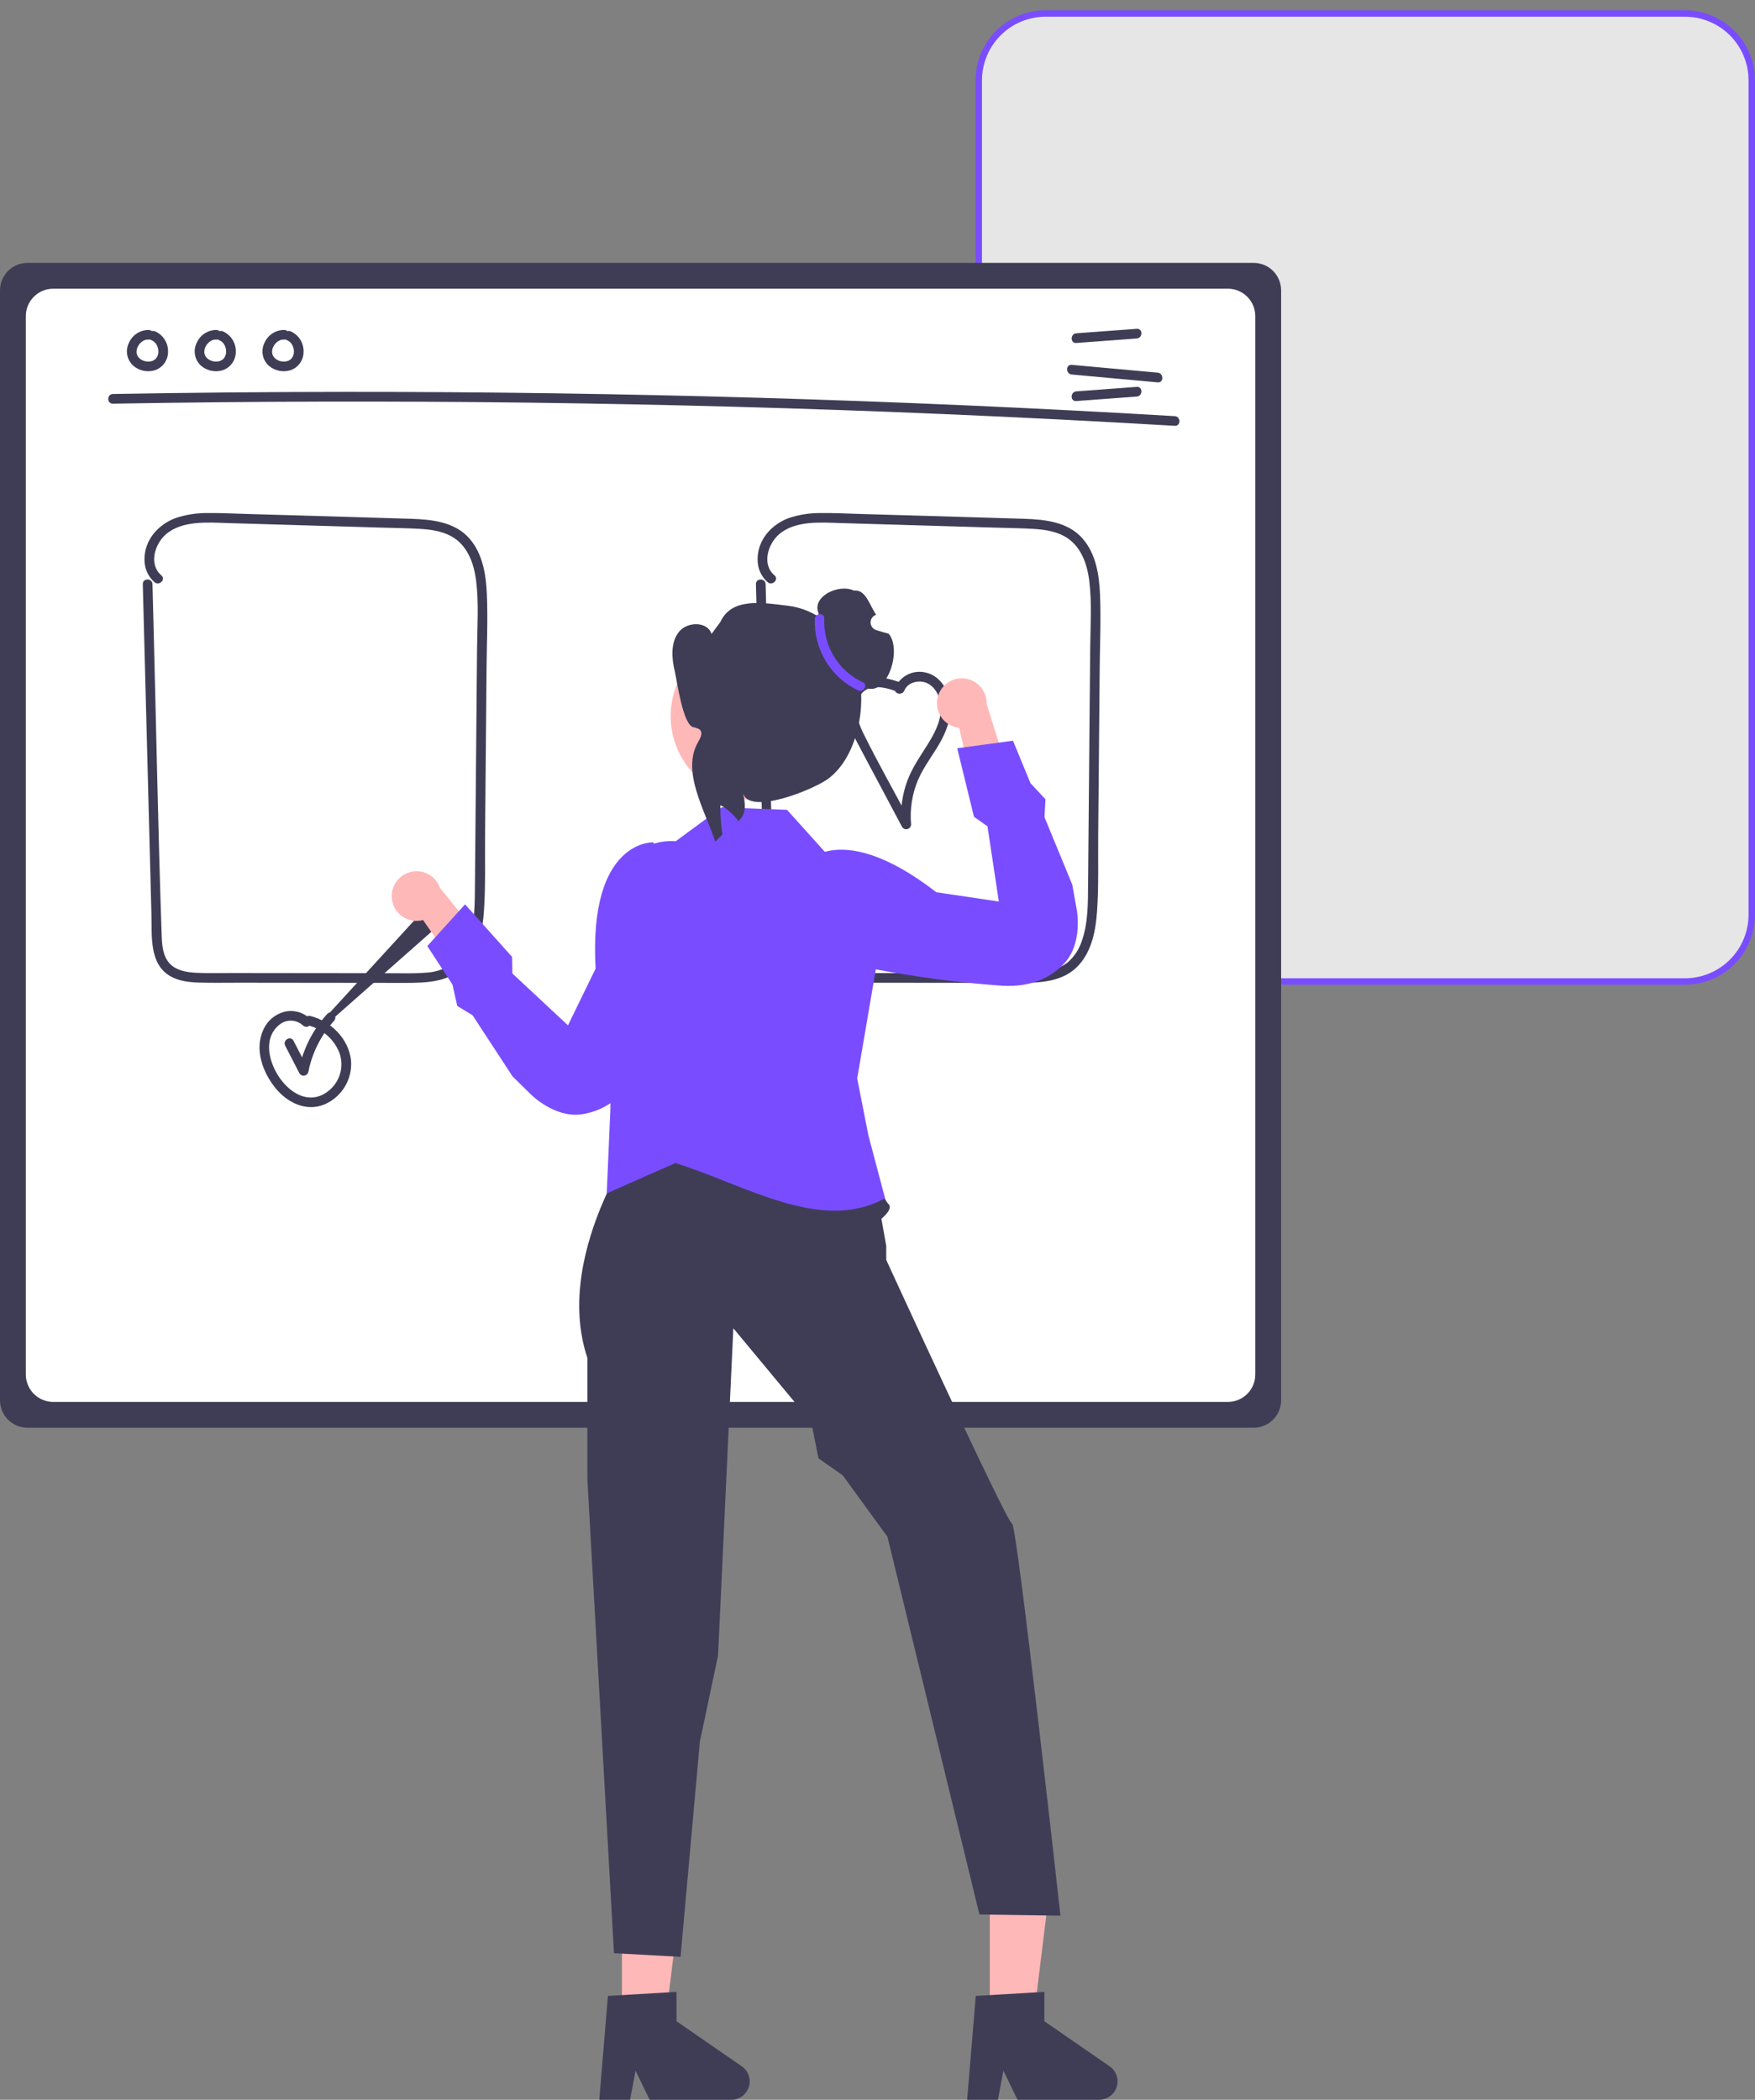 <svg width="107" height="128" viewBox="0 0 107 128" fill="none" xmlns="http://www.w3.org/2000/svg">
<rect x="0" y="0" width="107" height="128" fill="#808080" stroke="none"/>
<path d="M102.729 59.833H63.748C62.667 59.831 61.632 59.402 60.868 58.638C60.105 57.875 59.675 56.84 59.674 55.76V4.895C59.675 3.815 60.105 2.78 60.868 2.016C61.632 1.252 62.668 0.823 63.748 0.822H102.729C103.809 0.823 104.845 1.252 105.609 2.016C106.372 2.78 106.802 3.815 106.803 4.895V55.76C106.802 56.84 106.372 57.875 105.609 58.638C104.845 59.402 103.809 59.831 102.729 59.833Z" fill="#E6E6E6"/>
<path d="M102.729 60.029H63.748C62.615 60.028 61.53 59.578 60.729 58.777C59.929 57.977 59.478 56.891 59.477 55.76V4.895C59.478 3.763 59.929 2.677 60.729 1.877C61.53 1.077 62.615 0.626 63.748 0.625H102.729C103.862 0.626 104.947 1.077 105.748 1.877C106.548 2.677 106.999 3.763 107 4.895V55.76C106.999 56.891 106.548 57.977 105.748 58.777C104.947 59.578 103.862 60.028 102.729 60.029ZM63.748 1.018C62.72 1.02 61.734 1.428 61.007 2.155C60.281 2.882 59.872 3.867 59.87 4.895V55.76C59.872 56.787 60.281 57.772 61.007 58.499C61.734 59.226 62.72 59.635 63.748 59.636H102.729C103.757 59.635 104.743 59.226 105.47 58.499C106.196 57.772 106.605 56.787 106.606 55.76V4.895C106.605 3.867 106.196 2.882 105.47 2.155C104.743 1.428 103.757 1.02 102.729 1.018H63.748Z" fill="#794DFF"/>
<path d="M76.436 87.035H1.672C1.229 87.034 0.804 86.858 0.49 86.544C0.177 86.231 0.001 85.806 0 85.363V17.697C0 17.254 0.177 16.829 0.49 16.515C0.804 16.202 1.229 16.026 1.672 16.025H76.436C76.879 16.026 77.304 16.202 77.618 16.515C77.931 16.829 78.107 17.254 78.108 17.697V85.363C78.107 85.806 77.931 86.231 77.618 86.544C77.304 86.858 76.879 87.034 76.436 87.035Z" fill="#3F3D56"/>
<path d="M74.861 85.461H3.246C2.803 85.46 2.378 85.284 2.064 84.971C1.751 84.657 1.574 84.232 1.574 83.789V19.271C1.574 18.827 1.751 18.402 2.064 18.089C2.378 17.775 2.803 17.599 3.246 17.599H74.861C75.305 17.599 75.73 17.775 76.043 18.089C76.357 18.402 76.533 18.827 76.534 19.271V83.789C76.533 84.232 76.357 84.657 76.043 84.971C75.73 85.284 75.305 85.46 74.861 85.461Z" fill="white"/>
<path d="M6.885 24.608C15.313 24.462 23.742 24.441 32.172 24.545C40.6 24.65 49.026 24.881 57.449 25.238C62.176 25.439 66.9 25.679 71.623 25.958C72.002 25.981 72.001 25.391 71.623 25.368C63.208 24.87 54.788 24.498 46.361 24.251C37.935 24.004 29.507 23.884 21.076 23.889C16.346 23.892 11.615 23.935 6.885 24.018C6.506 24.024 6.505 24.615 6.885 24.608Z" fill="#3F3D56"/>
<path d="M65.62 20.908L69.306 20.634C69.682 20.606 69.685 20.015 69.306 20.044L65.62 20.318C65.244 20.346 65.241 20.936 65.62 20.908Z" fill="#3F3D56"/>
<path d="M65.62 24.448L69.306 24.174C69.682 24.146 69.685 23.556 69.306 23.584L65.62 23.858C65.244 23.886 65.241 24.477 65.62 24.448Z" fill="#3F3D56"/>
<path d="M65.343 22.831L70.582 23.308C70.961 23.342 70.958 22.752 70.582 22.717L65.343 22.241C64.965 22.207 64.967 22.797 65.343 22.831Z" fill="#3F3D56"/>
<path d="M9.066 20.114C8.809 20.113 8.558 20.187 8.344 20.327C8.129 20.467 7.961 20.667 7.859 20.902C7.745 21.132 7.71 21.393 7.759 21.646C7.808 21.898 7.938 22.127 8.13 22.298C8.309 22.451 8.525 22.556 8.757 22.603C8.988 22.65 9.228 22.638 9.453 22.567C9.684 22.486 9.884 22.336 10.026 22.138C10.167 21.939 10.244 21.701 10.245 21.457C10.255 21.186 10.182 20.919 10.035 20.691C9.888 20.463 9.674 20.286 9.423 20.184C9.347 20.164 9.267 20.174 9.199 20.213C9.131 20.251 9.081 20.315 9.06 20.39C9.041 20.466 9.052 20.546 9.091 20.613C9.129 20.681 9.192 20.731 9.266 20.753C9.317 20.773 9.219 20.728 9.267 20.754C9.287 20.765 9.307 20.775 9.326 20.786C9.343 20.796 9.359 20.807 9.375 20.817C9.43 20.853 9.348 20.791 9.383 20.823C9.413 20.851 9.444 20.878 9.471 20.909C9.482 20.921 9.523 20.954 9.491 20.931C9.467 20.913 9.482 20.918 9.491 20.932C9.498 20.942 9.506 20.953 9.513 20.963C9.536 20.998 9.557 21.034 9.575 21.071C9.58 21.08 9.584 21.089 9.588 21.097C9.596 21.113 9.608 21.118 9.589 21.098C9.57 21.078 9.582 21.08 9.589 21.098C9.593 21.11 9.598 21.122 9.602 21.135C9.616 21.174 9.628 21.215 9.637 21.256C9.641 21.275 9.645 21.294 9.649 21.313C9.662 21.381 9.647 21.271 9.65 21.322C9.653 21.363 9.656 21.405 9.655 21.447C9.655 21.467 9.654 21.486 9.652 21.505C9.652 21.515 9.651 21.524 9.65 21.534C9.647 21.58 9.647 21.517 9.653 21.513C9.64 21.552 9.631 21.593 9.627 21.634C9.621 21.652 9.615 21.67 9.609 21.688C9.589 21.752 9.629 21.654 9.607 21.697C9.589 21.734 9.568 21.77 9.546 21.805C9.537 21.82 9.5 21.853 9.53 21.83C9.562 21.805 9.513 21.848 9.503 21.859C9.489 21.873 9.475 21.887 9.461 21.9C9.452 21.909 9.442 21.918 9.432 21.925C9.43 21.924 9.481 21.891 9.453 21.909C9.418 21.931 9.385 21.955 9.348 21.975C9.344 21.977 9.297 21.999 9.297 22C9.295 21.992 9.358 21.977 9.314 21.991C9.305 21.994 9.297 21.998 9.287 22.001C9.248 22.014 9.208 22.025 9.168 22.033C9.158 22.035 9.148 22.036 9.139 22.038C9.109 22.046 9.168 22.033 9.17 22.034C9.148 22.033 9.125 22.035 9.103 22.04C9.061 22.043 9.019 22.043 8.977 22.04C8.968 22.04 8.958 22.039 8.948 22.038C8.926 22.037 8.909 22.021 8.939 22.038C8.962 22.052 8.96 22.042 8.94 22.038C8.93 22.036 8.921 22.035 8.911 22.033C8.87 22.025 8.829 22.015 8.788 22.003C8.767 21.996 8.745 21.989 8.724 21.981C8.715 21.979 8.706 21.975 8.697 21.971C8.697 21.968 8.752 21.997 8.723 21.982C8.686 21.962 8.648 21.945 8.612 21.923C8.593 21.912 8.574 21.899 8.556 21.887C8.547 21.882 8.54 21.876 8.532 21.87C8.533 21.867 8.578 21.909 8.554 21.887C8.524 21.858 8.492 21.833 8.464 21.802C8.457 21.795 8.451 21.788 8.445 21.781L8.439 21.774C8.423 21.754 8.422 21.754 8.438 21.774C8.453 21.779 8.453 21.796 8.438 21.774C8.432 21.766 8.427 21.758 8.422 21.75C8.398 21.716 8.377 21.679 8.361 21.641C8.362 21.64 8.386 21.712 8.368 21.658C8.364 21.647 8.36 21.637 8.357 21.627C8.35 21.607 8.344 21.586 8.339 21.565C8.334 21.544 8.331 21.523 8.326 21.502C8.317 21.468 8.331 21.53 8.33 21.528C8.325 21.523 8.327 21.493 8.326 21.486C8.324 21.44 8.329 21.395 8.33 21.349C8.331 21.313 8.327 21.377 8.326 21.375C8.327 21.364 8.328 21.353 8.332 21.343C8.337 21.319 8.342 21.295 8.349 21.271C8.356 21.243 8.365 21.216 8.375 21.189C8.378 21.179 8.383 21.169 8.386 21.159C8.399 21.122 8.362 21.204 8.382 21.171C8.41 21.125 8.431 21.075 8.461 21.029C8.468 21.019 8.511 20.959 8.488 20.989C8.465 21.019 8.511 20.962 8.52 20.952C8.556 20.912 8.599 20.879 8.636 20.84C8.659 20.818 8.621 20.852 8.619 20.853C8.63 20.845 8.642 20.836 8.653 20.828C8.674 20.814 8.695 20.801 8.716 20.788C8.741 20.774 8.768 20.764 8.791 20.748C8.819 20.731 8.77 20.756 8.769 20.757C8.782 20.75 8.795 20.745 8.809 20.742C8.832 20.734 8.931 20.691 8.952 20.704C8.951 20.703 8.876 20.71 8.937 20.706C8.951 20.705 8.965 20.704 8.979 20.703C9.008 20.702 9.037 20.703 9.066 20.704C9.144 20.704 9.219 20.673 9.274 20.617C9.329 20.562 9.36 20.487 9.361 20.409C9.359 20.332 9.328 20.258 9.273 20.203C9.218 20.148 9.144 20.116 9.066 20.114Z" fill="#3F3D56"/>
<path d="M13.198 20.114C12.941 20.113 12.69 20.187 12.476 20.327C12.261 20.467 12.092 20.667 11.991 20.902C11.877 21.132 11.842 21.393 11.891 21.646C11.94 21.898 12.07 22.127 12.261 22.298C12.441 22.451 12.657 22.556 12.889 22.603C13.12 22.65 13.36 22.638 13.585 22.567C13.816 22.486 14.016 22.336 14.157 22.138C14.299 21.939 14.376 21.701 14.377 21.457C14.387 21.186 14.314 20.919 14.167 20.691C14.02 20.463 13.806 20.286 13.555 20.184C13.479 20.164 13.399 20.174 13.331 20.213C13.263 20.251 13.213 20.315 13.192 20.39C13.173 20.466 13.184 20.546 13.222 20.613C13.261 20.681 13.323 20.731 13.398 20.753C13.449 20.773 13.351 20.728 13.399 20.754C13.419 20.765 13.439 20.775 13.458 20.786C13.475 20.796 13.49 20.807 13.506 20.817C13.562 20.853 13.479 20.791 13.515 20.823C13.545 20.851 13.575 20.878 13.603 20.909C13.614 20.921 13.655 20.954 13.623 20.931C13.598 20.913 13.614 20.918 13.623 20.932C13.63 20.942 13.638 20.953 13.645 20.963C13.668 20.998 13.689 21.034 13.707 21.071C13.712 21.08 13.716 21.089 13.72 21.097C13.728 21.113 13.74 21.118 13.721 21.098C13.702 21.078 13.714 21.08 13.721 21.098C13.725 21.11 13.73 21.122 13.734 21.135C13.748 21.174 13.76 21.215 13.769 21.256C13.773 21.275 13.777 21.294 13.78 21.313C13.794 21.381 13.778 21.271 13.782 21.322C13.784 21.363 13.787 21.405 13.787 21.447C13.786 21.467 13.786 21.486 13.784 21.505C13.784 21.515 13.783 21.524 13.782 21.534C13.779 21.58 13.779 21.517 13.785 21.513C13.772 21.552 13.763 21.593 13.758 21.634C13.753 21.652 13.747 21.67 13.741 21.688C13.72 21.752 13.76 21.654 13.739 21.697C13.72 21.734 13.7 21.77 13.678 21.805C13.668 21.82 13.632 21.853 13.662 21.83C13.694 21.805 13.645 21.848 13.635 21.859C13.621 21.873 13.607 21.887 13.593 21.9C13.584 21.909 13.574 21.918 13.563 21.925C13.562 21.924 13.613 21.891 13.585 21.909C13.55 21.931 13.517 21.955 13.48 21.975C13.476 21.977 13.428 21.999 13.429 22C13.427 21.992 13.489 21.977 13.446 21.991C13.437 21.994 13.428 21.998 13.419 22.001C13.38 22.014 13.34 22.025 13.299 22.033C13.29 22.035 13.28 22.036 13.271 22.038C13.241 22.046 13.3 22.033 13.302 22.034C13.28 22.033 13.257 22.035 13.235 22.04C13.193 22.043 13.151 22.043 13.109 22.04C13.1 22.04 13.09 22.039 13.08 22.038C13.058 22.037 13.041 22.021 13.071 22.038C13.094 22.052 13.092 22.042 13.072 22.038C13.062 22.036 13.053 22.035 13.043 22.033C13.002 22.025 12.961 22.015 12.92 22.003C12.899 21.996 12.877 21.989 12.856 21.981C12.847 21.979 12.838 21.975 12.829 21.971C12.829 21.968 12.884 21.997 12.855 21.982C12.818 21.962 12.78 21.945 12.744 21.923C12.725 21.912 12.706 21.899 12.687 21.887C12.679 21.882 12.671 21.876 12.664 21.87C12.665 21.867 12.71 21.909 12.686 21.887C12.656 21.858 12.624 21.833 12.596 21.802C12.589 21.795 12.583 21.788 12.577 21.781L12.57 21.774C12.554 21.754 12.554 21.754 12.569 21.774C12.585 21.779 12.584 21.796 12.57 21.774C12.564 21.766 12.559 21.758 12.553 21.75C12.529 21.716 12.509 21.679 12.492 21.641C12.494 21.64 12.518 21.712 12.499 21.658C12.496 21.647 12.492 21.637 12.489 21.627C12.482 21.607 12.476 21.586 12.471 21.565C12.466 21.544 12.463 21.523 12.458 21.502C12.449 21.468 12.463 21.53 12.461 21.528C12.457 21.523 12.459 21.493 12.458 21.486C12.456 21.44 12.461 21.395 12.462 21.349C12.463 21.313 12.459 21.377 12.458 21.375C12.458 21.364 12.46 21.353 12.464 21.343C12.469 21.319 12.474 21.295 12.481 21.271C12.488 21.243 12.497 21.216 12.507 21.189C12.51 21.179 12.515 21.169 12.518 21.159C12.53 21.122 12.493 21.204 12.514 21.171C12.542 21.125 12.563 21.075 12.593 21.029C12.6 21.019 12.643 20.959 12.62 20.989C12.597 21.019 12.643 20.962 12.652 20.952C12.688 20.912 12.731 20.879 12.768 20.84C12.79 20.818 12.753 20.852 12.751 20.853C12.762 20.845 12.773 20.836 12.785 20.828C12.806 20.814 12.827 20.801 12.848 20.788C12.872 20.774 12.9 20.764 12.923 20.748C12.951 20.731 12.902 20.756 12.901 20.757C12.914 20.75 12.927 20.745 12.941 20.742C12.963 20.734 13.063 20.691 13.084 20.704C13.083 20.703 13.008 20.71 13.069 20.706C13.083 20.705 13.097 20.704 13.111 20.703C13.14 20.702 13.169 20.703 13.198 20.704C13.276 20.704 13.351 20.673 13.406 20.617C13.461 20.562 13.492 20.487 13.493 20.409C13.491 20.332 13.459 20.258 13.404 20.203C13.35 20.148 13.275 20.116 13.198 20.114Z" fill="#3F3D56"/>
<path d="M17.329 20.114C17.073 20.113 16.822 20.187 16.608 20.327C16.393 20.467 16.224 20.667 16.123 20.902C16.009 21.132 15.974 21.393 16.023 21.646C16.072 21.898 16.202 22.127 16.393 22.298C16.573 22.451 16.789 22.556 17.02 22.603C17.252 22.65 17.492 22.638 17.717 22.567C17.948 22.486 18.148 22.336 18.289 22.138C18.431 21.939 18.508 21.701 18.509 21.457C18.519 21.186 18.446 20.919 18.299 20.691C18.151 20.463 17.938 20.286 17.687 20.184C17.611 20.164 17.531 20.174 17.463 20.213C17.395 20.251 17.345 20.315 17.323 20.39C17.305 20.466 17.316 20.546 17.354 20.613C17.393 20.681 17.455 20.731 17.53 20.753C17.581 20.773 17.483 20.728 17.531 20.754C17.55 20.765 17.571 20.775 17.59 20.786C17.606 20.796 17.622 20.807 17.638 20.817C17.693 20.853 17.611 20.791 17.647 20.823C17.677 20.851 17.707 20.878 17.735 20.909C17.746 20.921 17.787 20.954 17.755 20.931C17.73 20.913 17.745 20.918 17.755 20.932C17.762 20.942 17.77 20.953 17.776 20.963C17.799 20.998 17.82 21.034 17.839 21.071C17.843 21.08 17.848 21.089 17.852 21.097C17.86 21.113 17.872 21.118 17.853 21.098C17.834 21.078 17.846 21.08 17.853 21.098C17.857 21.11 17.862 21.122 17.866 21.135C17.88 21.174 17.891 21.215 17.901 21.256C17.905 21.275 17.909 21.294 17.912 21.313C17.925 21.381 17.91 21.271 17.914 21.322C17.916 21.363 17.919 21.405 17.919 21.447C17.918 21.467 17.917 21.486 17.916 21.505C17.915 21.515 17.914 21.524 17.914 21.534C17.911 21.58 17.91 21.517 17.917 21.513C17.904 21.552 17.895 21.593 17.89 21.634C17.885 21.652 17.879 21.67 17.873 21.688C17.852 21.752 17.892 21.654 17.87 21.697C17.852 21.734 17.832 21.77 17.81 21.805C17.8 21.82 17.764 21.853 17.794 21.83C17.826 21.805 17.777 21.848 17.766 21.859C17.753 21.873 17.739 21.887 17.725 21.9C17.715 21.909 17.706 21.918 17.695 21.925C17.693 21.924 17.745 21.891 17.717 21.909C17.682 21.931 17.649 21.955 17.612 21.975C17.608 21.977 17.56 21.999 17.561 22C17.558 21.992 17.621 21.977 17.578 21.991C17.569 21.994 17.56 21.998 17.551 22.001C17.512 22.014 17.472 22.025 17.431 22.033C17.422 22.035 17.412 22.036 17.403 22.038C17.372 22.046 17.432 22.033 17.434 22.034C17.411 22.033 17.389 22.035 17.367 22.04C17.325 22.043 17.283 22.043 17.241 22.04C17.231 22.04 17.222 22.039 17.212 22.038C17.189 22.037 17.173 22.021 17.203 22.038C17.226 22.052 17.224 22.042 17.204 22.038C17.194 22.036 17.184 22.035 17.175 22.033C17.134 22.025 17.093 22.015 17.052 22.003C17.03 21.996 17.009 21.989 16.988 21.981C16.978 21.979 16.969 21.975 16.961 21.971C16.96 21.968 17.016 21.997 16.987 21.982C16.95 21.962 16.912 21.945 16.876 21.923C16.856 21.912 16.838 21.899 16.819 21.887C16.811 21.882 16.803 21.876 16.796 21.87C16.797 21.867 16.842 21.909 16.818 21.887C16.788 21.858 16.756 21.833 16.728 21.802C16.721 21.795 16.715 21.788 16.709 21.781L16.702 21.774C16.686 21.754 16.686 21.754 16.701 21.774C16.717 21.779 16.716 21.796 16.701 21.774C16.696 21.766 16.691 21.758 16.685 21.75C16.661 21.716 16.641 21.679 16.624 21.641C16.626 21.64 16.65 21.712 16.631 21.658C16.628 21.647 16.624 21.637 16.62 21.627C16.614 21.607 16.608 21.586 16.603 21.565C16.598 21.544 16.595 21.523 16.59 21.502C16.581 21.468 16.595 21.53 16.593 21.528C16.588 21.523 16.59 21.493 16.59 21.486C16.588 21.44 16.593 21.395 16.594 21.349C16.594 21.313 16.591 21.377 16.59 21.375C16.59 21.364 16.592 21.353 16.596 21.343C16.601 21.319 16.606 21.295 16.613 21.271C16.62 21.243 16.629 21.216 16.638 21.189C16.642 21.179 16.646 21.169 16.65 21.159C16.662 21.122 16.625 21.204 16.646 21.171C16.674 21.125 16.695 21.075 16.724 21.029C16.732 21.019 16.774 20.959 16.752 20.989C16.729 21.019 16.775 20.962 16.784 20.952C16.82 20.912 16.863 20.879 16.9 20.84C16.922 20.818 16.884 20.852 16.882 20.853C16.894 20.845 16.905 20.836 16.917 20.828C16.938 20.814 16.959 20.801 16.98 20.788C17.004 20.774 17.032 20.764 17.055 20.748C17.083 20.731 17.034 20.756 17.033 20.757C17.046 20.75 17.059 20.745 17.073 20.742C17.095 20.734 17.195 20.691 17.216 20.704C17.215 20.703 17.14 20.71 17.2 20.706C17.215 20.705 17.229 20.704 17.243 20.703C17.272 20.702 17.301 20.703 17.329 20.704C17.408 20.704 17.482 20.673 17.538 20.617C17.593 20.562 17.624 20.487 17.625 20.409C17.623 20.332 17.591 20.258 17.536 20.203C17.481 20.148 17.407 20.116 17.329 20.114Z" fill="#3F3D56"/>
<path d="M8.706 35.611L8.969 45.683L9.233 55.755C9.266 57.026 9.086 58.759 10.376 59.504C10.914 59.814 11.557 59.882 12.166 59.899C12.975 59.922 13.787 59.905 14.597 59.906L24.68 59.917C26.005 59.918 27.46 59.88 28.409 58.813C29.201 57.922 29.426 56.688 29.505 55.536C29.61 54.016 29.56 52.476 29.573 50.953L29.619 45.891L29.664 40.829C29.678 39.291 29.75 37.741 29.683 36.204C29.631 35.032 29.433 33.78 28.647 32.858C27.751 31.808 26.335 31.667 25.043 31.625C21.702 31.518 18.36 31.428 15.019 31.33C14.251 31.307 13.48 31.266 12.711 31.276C12.027 31.263 11.345 31.367 10.697 31.584C9.616 31.989 8.773 32.959 8.81 34.162C8.813 34.414 8.868 34.662 8.973 34.891C9.079 35.12 9.231 35.325 9.421 35.491C9.709 35.734 10.128 35.319 9.838 35.073C9.05 34.407 9.432 33.159 10.12 32.568C11.117 31.712 12.681 31.851 13.897 31.887L23.362 32.166C24.096 32.188 24.832 32.195 25.565 32.238C26.22 32.276 26.904 32.361 27.489 32.677C28.502 33.221 28.898 34.34 29.031 35.421C29.198 36.781 29.097 38.185 29.085 39.551L29.042 44.368L28.957 53.902C28.946 55.061 28.964 56.258 28.574 57.367C28.406 57.881 28.099 58.339 27.687 58.689C27.169 59.065 26.55 59.277 25.91 59.297C25.192 59.355 24.465 59.327 23.745 59.326L21.286 59.323L16.564 59.318L14.105 59.315C13.386 59.315 12.662 59.34 11.945 59.3C11.394 59.27 10.779 59.175 10.373 58.765C9.919 58.306 9.876 57.598 9.856 56.989C9.638 50.651 9.524 44.308 9.358 37.969L9.296 35.611C9.287 35.232 8.696 35.23 8.706 35.611Z" fill="#3F3D56"/>
<path d="M46.088 35.611L46.351 45.683L46.614 55.755C46.648 57.026 46.468 58.759 47.757 59.504C48.295 59.814 48.938 59.882 49.548 59.899C50.357 59.922 51.169 59.905 51.978 59.906L62.062 59.917C63.386 59.918 64.842 59.88 65.791 58.813C66.583 57.922 66.808 56.688 66.887 55.536C66.992 54.016 66.942 52.476 66.955 50.953L67.001 45.891L67.046 40.829C67.059 39.291 67.132 37.741 67.065 36.204C67.013 35.032 66.815 33.78 66.029 32.858C65.133 31.808 63.717 31.667 62.425 31.625C59.084 31.518 55.742 31.428 52.401 31.33C51.632 31.307 50.861 31.266 50.092 31.276C49.408 31.263 48.727 31.367 48.079 31.584C46.998 31.989 46.154 32.959 46.192 34.162C46.194 34.414 46.25 34.662 46.355 34.891C46.46 35.12 46.613 35.325 46.802 35.491C47.091 35.734 47.51 35.319 47.22 35.073C46.432 34.407 46.814 33.159 47.502 32.568C48.499 31.712 50.063 31.851 51.279 31.887L60.744 32.166C61.478 32.188 62.214 32.195 62.947 32.238C63.602 32.276 64.285 32.361 64.871 32.677C65.884 33.221 66.279 34.34 66.412 35.421C66.58 36.781 66.479 38.185 66.467 39.551L66.424 44.368L66.339 53.902C66.328 55.061 66.346 56.258 65.956 57.367C65.788 57.881 65.481 58.339 65.069 58.689C64.551 59.065 63.932 59.277 63.292 59.297C62.574 59.355 61.847 59.327 61.127 59.326L58.668 59.323L53.946 59.318L51.487 59.315C50.768 59.315 50.044 59.34 49.327 59.3C48.776 59.27 48.161 59.175 47.755 58.765C47.3 58.306 47.258 57.598 47.237 56.989C47.02 50.651 46.906 44.308 46.74 37.969L46.678 35.611C46.668 35.232 46.078 35.23 46.088 35.611Z" fill="#3F3D56"/>
<path d="M18.895 62.097C18.688 61.899 18.434 61.757 18.157 61.685C17.88 61.612 17.589 61.613 17.312 61.686C17.037 61.761 16.782 61.897 16.565 62.083C16.349 62.268 16.176 62.5 16.06 62.761C15.502 63.948 16.002 65.332 16.772 66.301C17.488 67.202 18.652 67.796 19.785 67.323C20.301 67.102 20.735 66.724 21.025 66.243C21.315 65.763 21.447 65.203 21.402 64.643C21.259 63.325 20.187 62.257 18.929 61.935C18.561 61.841 18.404 62.41 18.772 62.504C19.209 62.61 19.614 62.821 19.951 63.119C20.289 63.417 20.548 63.793 20.707 64.214C20.846 64.626 20.852 65.071 20.724 65.487C20.596 65.902 20.34 66.267 19.993 66.529C18.234 67.879 16.222 65.297 16.419 63.608C16.441 63.359 16.519 63.118 16.648 62.904C16.777 62.69 16.954 62.508 17.164 62.373C17.369 62.252 17.608 62.201 17.844 62.226C18.081 62.252 18.303 62.353 18.477 62.515C18.533 62.567 18.607 62.595 18.684 62.594C18.76 62.593 18.833 62.562 18.888 62.508C18.942 62.454 18.973 62.38 18.974 62.304C18.975 62.227 18.947 62.153 18.895 62.097Z" fill="#3F3D56"/>
<path d="M54.953 41.618C54.265 41.381 53.465 41.146 52.752 41.423C52.08 41.685 51.71 42.326 51.637 43.022C51.556 43.798 51.886 44.539 52.236 45.211C52.657 46.019 53.09 46.821 53.518 47.625L54.998 50.409C55.031 50.463 55.082 50.505 55.141 50.529C55.201 50.552 55.266 50.556 55.328 50.539C55.39 50.523 55.445 50.486 55.484 50.436C55.524 50.386 55.546 50.324 55.547 50.26C55.464 49.327 55.612 48.387 55.979 47.525C56.357 46.653 56.975 45.917 57.415 45.079C57.819 44.308 58.089 43.423 57.875 42.553C57.701 41.85 57.19 41.165 56.453 41.002C56.08 40.907 55.686 40.949 55.342 41.119C54.997 41.289 54.725 41.577 54.573 41.93C54.434 42.283 55.004 42.437 55.142 42.087C55.339 41.589 56.026 41.436 56.484 41.627C57.081 41.875 57.364 42.588 57.363 43.194C57.362 44.023 56.937 44.78 56.507 45.461C56.071 46.148 55.614 46.813 55.325 47.579C55.006 48.434 54.88 49.35 54.957 50.26L55.507 50.111C54.547 48.304 53.533 46.514 52.626 44.68C52.278 43.974 51.964 43.022 52.499 42.319C53.047 41.597 54.093 41.945 54.797 42.187C55.157 42.31 55.311 41.741 54.953 41.618Z" fill="#3F3D56"/>
<path d="M17.388 63.746L18.257 65.431C18.287 65.48 18.331 65.519 18.383 65.544C18.434 65.569 18.492 65.578 18.549 65.57C18.606 65.563 18.66 65.539 18.704 65.502C18.748 65.465 18.78 65.416 18.796 65.361C19.023 64.194 19.565 63.112 20.364 62.232C20.62 61.952 20.204 61.534 19.947 61.815C19.075 62.766 18.48 63.938 18.227 65.204L18.767 65.133L17.897 63.448C17.723 63.11 17.214 63.408 17.388 63.746Z" fill="#3F3D56"/>
<path d="M27.246 55.966L20.379 62.03C20.34 62.064 20.29 62.082 20.238 62.08C20.186 62.078 20.137 62.057 20.101 62.02C20.065 61.983 20.044 61.934 20.044 61.882C20.043 61.831 20.061 61.781 20.096 61.742L26.495 54.758L27.246 55.966Z" fill="#3F3D56"/>
<path d="M37.919 123.464H40.538L41.784 113.367H37.919V123.464Z" fill="#FFB8B8"/>
<path d="M36.537 128H38.414L38.749 126.228L39.608 128H44.588C44.827 128 45.059 127.924 45.252 127.782C45.444 127.641 45.586 127.442 45.657 127.214C45.728 126.986 45.724 126.741 45.646 126.516C45.569 126.29 45.421 126.095 45.224 125.96L41.247 123.214V121.422L37.064 121.671L36.537 128Z" fill="#3F3D56"/>
<path d="M60.347 123.464H62.965L64.211 113.367H60.347V123.464Z" fill="#FFB8B8"/>
<path d="M58.964 128H60.842L61.177 126.228L62.035 128H67.015C67.254 128 67.486 127.924 67.679 127.782C67.871 127.641 68.013 127.442 68.084 127.214C68.155 126.986 68.151 126.741 68.074 126.516C67.996 126.29 67.848 126.095 67.651 125.96L63.674 123.214V121.422L59.491 121.671L58.964 128Z" fill="#3F3D56"/>
<path d="M52.779 69.944L39.5 68.469C39.5 68.469 33.598 76.14 35.811 82.778V90.17L37.434 119.067L41.492 119.288L42.672 106.159L43.779 100.922L44.711 80.971L49.459 86.687L49.902 88.9L51.377 89.932L54.107 93.682L59.714 116.707L64.655 116.78C64.655 116.78 62.001 92.883 61.706 92.883C61.411 92.883 54.033 76.803 54.033 76.803V75.953L53.738 74.296C53.738 74.296 54.476 73.706 54.181 73.411C53.886 73.115 53.591 72.23 53.591 72.23L52.779 69.944Z" fill="#3F3D56"/>
<path d="M47.983 49.365L50.639 52.316L54.328 53.644L52.262 65.74L52.947 69.218L53.959 73.042C50.061 75.198 45.43 72.22 41.176 70.898L36.991 72.747L37.212 67.658L37.325 54.835C37.33 54.342 37.435 53.856 37.636 53.406C37.836 52.956 38.127 52.552 38.489 52.219C38.852 51.886 39.28 51.631 39.745 51.47C40.211 51.309 40.705 51.245 41.196 51.283L43.999 49.218L47.983 49.365Z" fill="#794DFF"/>
<path d="M23.891 54.777C23.912 54.995 23.98 55.207 24.092 55.397C24.203 55.586 24.355 55.749 24.537 55.873C24.718 55.998 24.924 56.081 25.141 56.117C25.358 56.153 25.581 56.141 25.792 56.082L28.837 60.475L29.872 57.898L26.822 54.121C26.699 53.772 26.453 53.48 26.129 53.3C25.805 53.121 25.427 53.066 25.065 53.147C24.704 53.228 24.385 53.438 24.168 53.739C23.952 54.039 23.853 54.408 23.891 54.777Z" fill="#FFB8B8"/>
<path d="M39.834 51.346C39.834 51.346 35.87 51.17 36.314 59.045L34.628 62.504L31.237 59.34L31.222 58.333L28.354 55.128L26.052 57.672L27.584 60.014L27.879 61.322L28.813 61.892L31.248 65.614L32.374 66.723C32.374 66.723 33.803 68.146 35.419 67.932C35.85 67.876 36.27 67.752 36.663 67.566C37.432 67.2 38.191 66.544 38.83 65.434C40.168 63.14 41.368 60.769 42.423 58.332L39.834 51.346Z" fill="#794DFF"/>
<path d="M57.184 42.456C57.123 42.667 57.11 42.889 57.144 43.107C57.179 43.324 57.261 43.531 57.384 43.713C57.507 43.895 57.669 44.048 57.858 44.16C58.046 44.273 58.258 44.343 58.476 44.366L59.705 49.568L61.61 47.547L60.152 42.917C60.165 42.547 60.042 42.185 59.807 41.9C59.571 41.614 59.239 41.425 58.873 41.368C58.507 41.311 58.133 41.391 57.821 41.591C57.51 41.792 57.283 42.099 57.184 42.456Z" fill="#FFB8B8"/>
<path d="M48.749 52.942C48.749 52.942 50.845 49.574 57.091 54.392L60.898 54.957L60.204 50.372L59.382 49.79L58.359 45.613L61.76 45.153L62.826 47.74L63.738 48.723L63.681 49.815L65.375 53.928L65.653 55.483C65.653 55.483 66.019 57.466 64.929 58.678C64.639 59.002 64.3 59.278 63.924 59.497C63.188 59.924 62.217 60.179 60.94 60.078C58.291 59.885 55.656 59.534 53.049 59.027L48.749 52.942Z" fill="#794DFF"/>
<path d="M48.453 48.135C50.93 46.782 51.84 43.677 50.486 41.201C49.132 38.725 46.027 37.815 43.55 39.168C41.073 40.522 40.163 43.627 41.517 46.103C42.871 48.579 45.976 49.489 48.453 48.135Z" fill="#FFB8B8"/>
<path d="M52.727 41.889C52.712 41.895 52.698 41.9 52.683 41.906C52.654 41.919 52.624 41.929 52.593 41.938C52.398 42.009 52.195 42.056 51.988 42.076C51.9 42.085 51.812 42.09 51.723 42.089C51.609 42.089 51.496 42.081 51.383 42.066C51.258 42.05 51.134 42.025 51.013 41.99C50.956 41.974 50.899 41.956 50.843 41.934C50.464 41.799 50.122 41.577 49.843 41.287C49.564 40.996 49.356 40.645 49.236 40.261V40.259C49.223 40.222 49.212 40.183 49.204 40.145C49.147 39.93 49.119 39.708 49.12 39.486V39.483C49.12 38.941 49.29 38.413 49.606 37.973C49.797 37.704 50.017 37.66 49.895 37.351C49.504 36.367 51.114 35.567 52.063 36.002C52.097 35.999 52.131 35.998 52.166 35.998C52.805 35.998 53.04 36.943 53.42 37.475L53.409 37.479C53.312 37.512 53.228 37.575 53.169 37.658C53.11 37.742 53.079 37.842 53.079 37.944C53.08 38.046 53.112 38.146 53.172 38.229C53.231 38.312 53.316 38.374 53.413 38.407C53.666 38.49 53.922 38.564 54.181 38.628C55.033 39.639 54.046 42.587 52.727 41.889Z" fill="#3F3D56"/>
<path d="M52.25 44.593C51.965 45.667 51.442 46.715 50.578 47.411C49.711 48.108 45.64 49.753 45.3 48.335C45.528 49.325 45.388 49.703 45.018 50.056C44.955 49.97 44.888 49.888 44.819 49.808C44.566 49.515 44.262 49.27 43.922 49.085C43.912 49.682 43.953 50.28 44.046 50.871C43.894 51.011 43.749 51.158 43.611 51.313C42.959 49.352 41.523 47.001 42.571 45.219C42.987 44.511 42.642 44.414 42.275 44.331C41.635 44.188 41.288 41.559 41.138 40.919C40.951 40.118 40.878 39.196 41.376 38.54C41.874 37.883 43.13 37.859 43.382 38.643L43.913 37.925C44.6 36.424 46.413 36.729 48.053 36.928C49.692 37.124 51.137 38.28 51.872 39.759C52.605 41.238 52.671 42.996 52.25 44.593Z" fill="#3F3D56"/>
<path d="M49.681 37.718C49.644 38.625 49.874 39.522 50.343 40.299C50.812 41.076 51.499 41.698 52.318 42.087C52.651 42.239 52.943 41.746 52.607 41.593C51.875 41.253 51.26 40.703 50.841 40.014C50.422 39.324 50.218 38.525 50.254 37.718C50.274 37.35 49.701 37.351 49.681 37.718Z" fill="#794DFF"/>
</svg>
